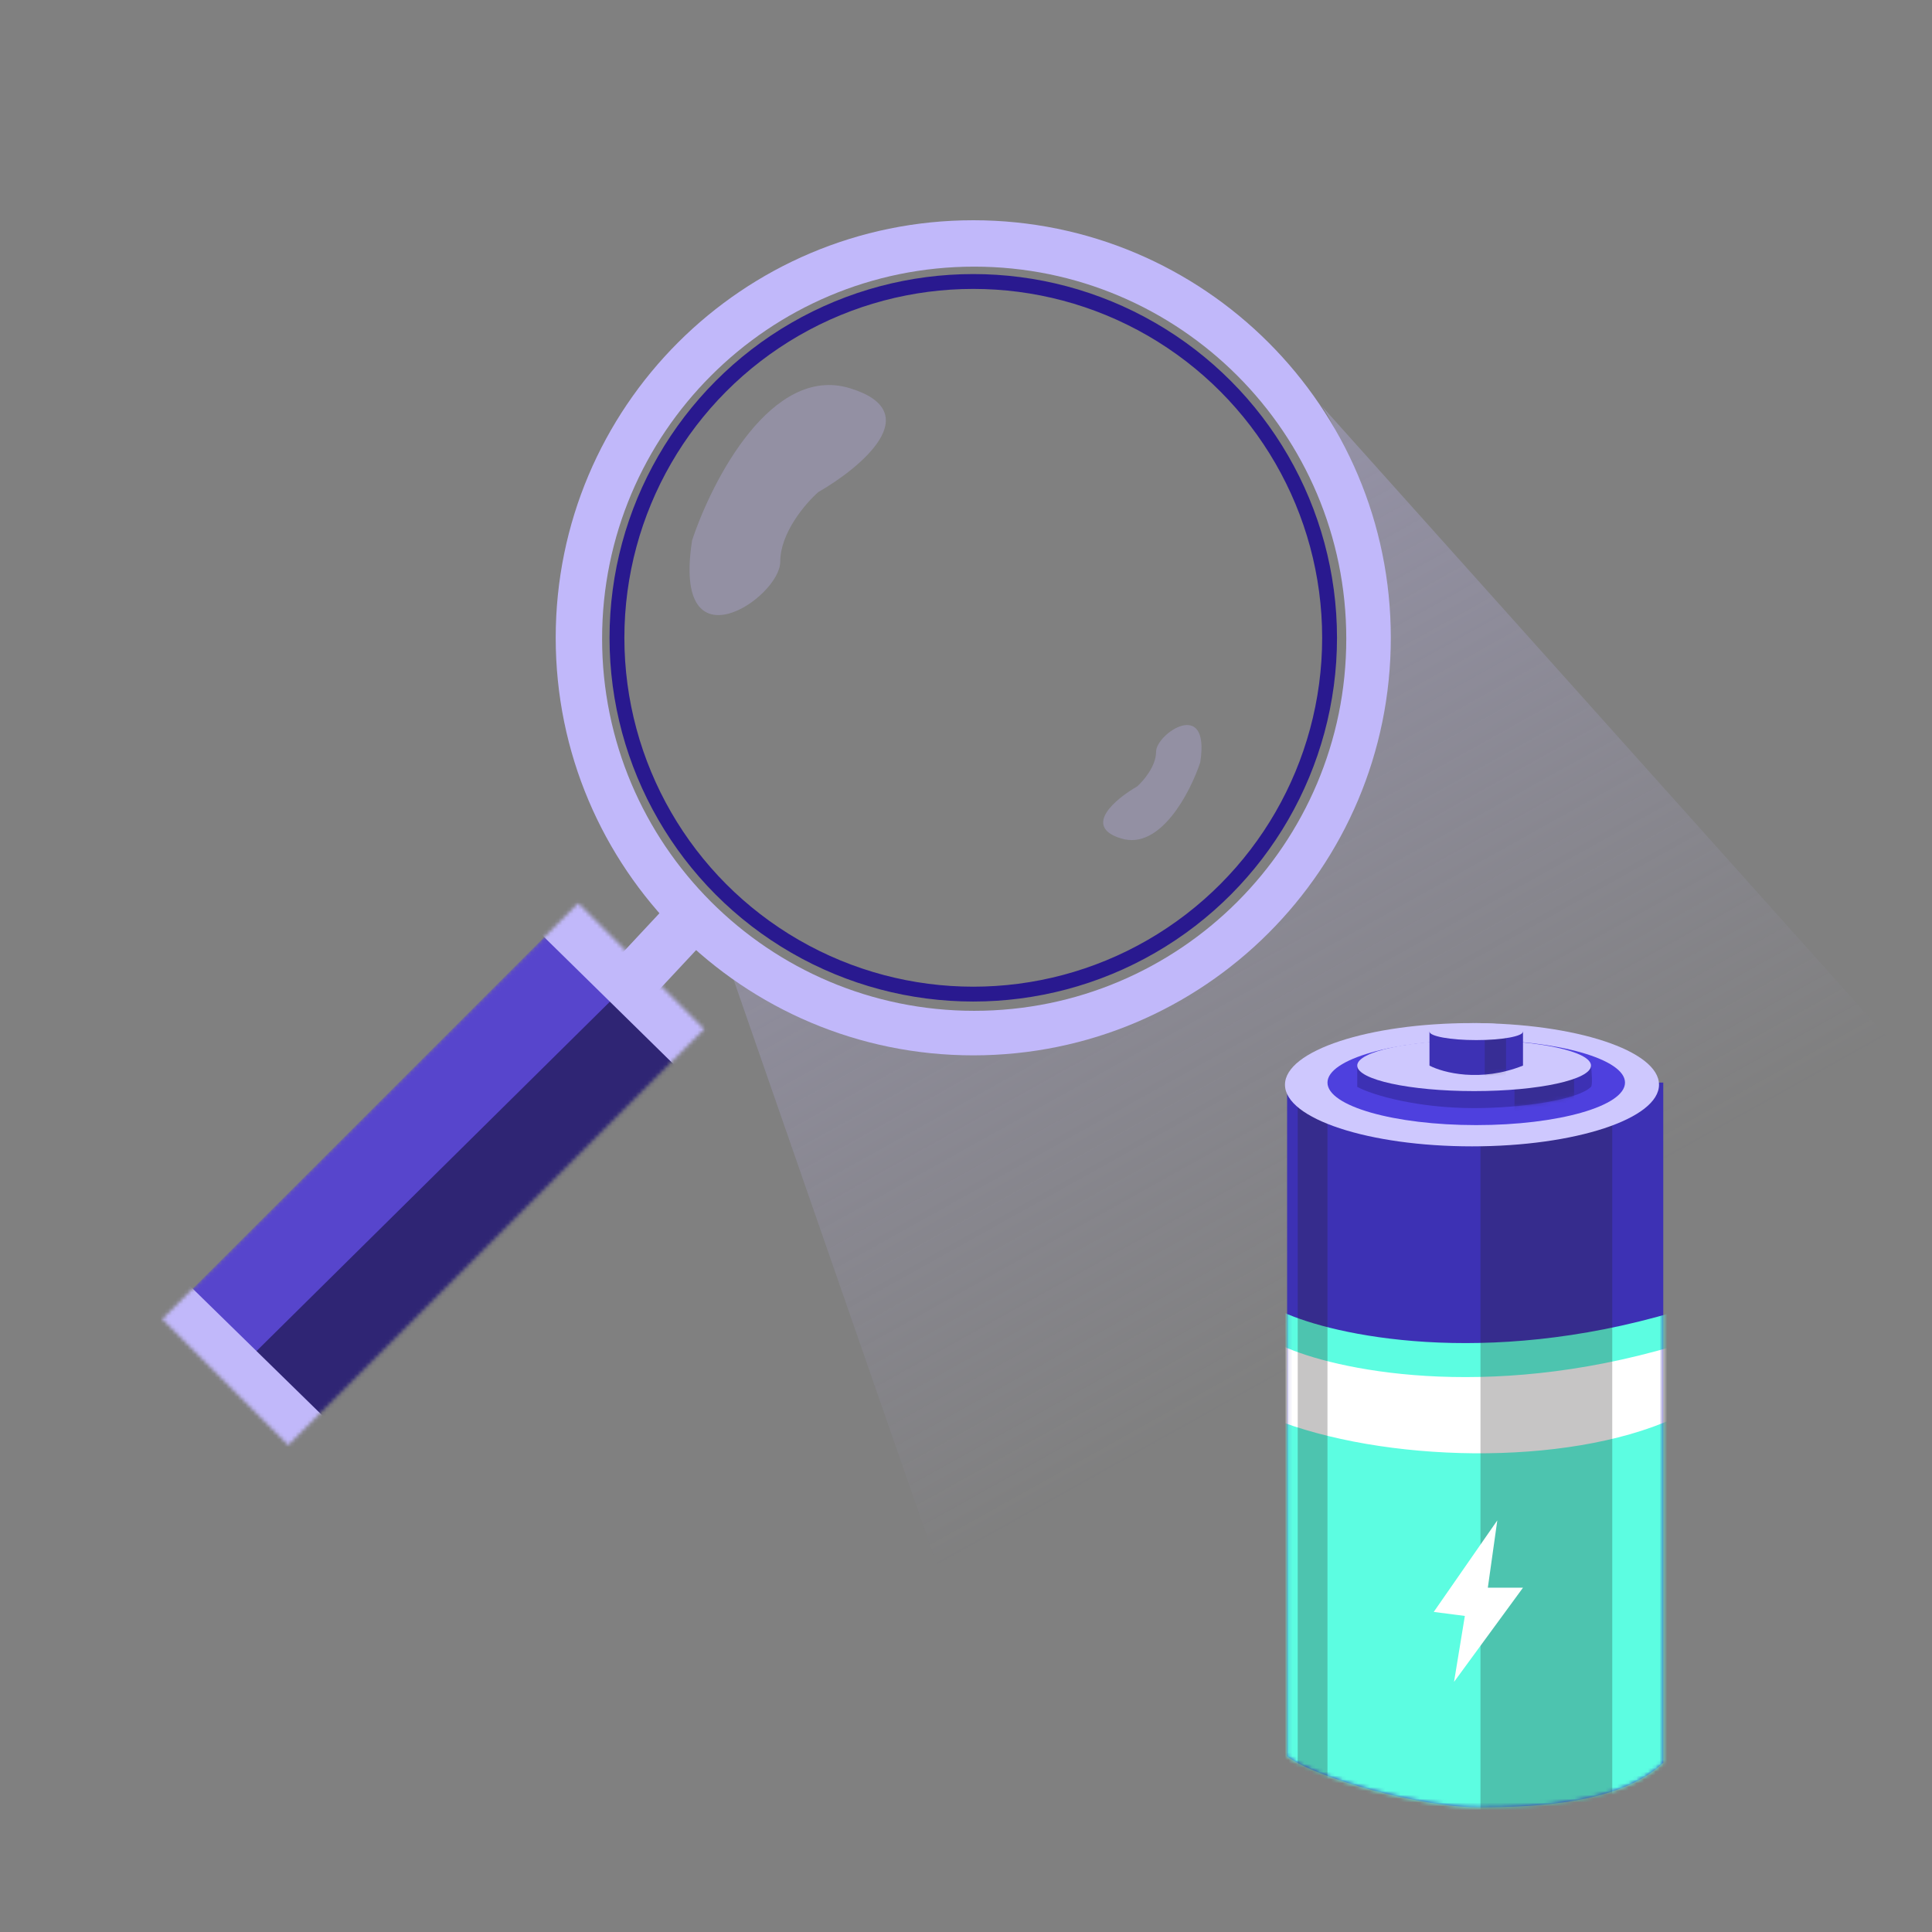 <svg width="500" height="500" viewBox="0 0 500 500" fill="none" xmlns="http://www.w3.org/2000/svg">
<rect x="0" y="0" width="500" height="500" fill="#808080" stroke="none"/>
<g id="q1_energy_selected">
<g id="Group 100">
<path id="Vector 3373" d="M255.5 442.5L185.5 241C193 248.333 216.1 264 248.5 268C280.9 272 310.667 251.667 321.5 241C332 229.833 353.5 200.4 355.5 172C357.5 143.6 349.333 115.333 342 105L488 268L255.5 442.5Z" fill="url(#paint0_linear_371_277)"/>
<g id="Group 99">
<rect id="Rectangle 461" x="177.125" y="229.42" width="13.448" height="31.218" transform="rotate(43.024 177.125 229.42)" fill="#C1B8FA"/>
<path id="Subtract" fill-rule="evenodd" clip-rule="evenodd" d="M251.879 273.125C311.56 273.125 359.941 224.744 359.941 165.062C359.941 105.381 311.56 57 251.879 57C192.198 57 143.816 105.381 143.816 165.062C143.816 224.744 192.198 273.125 251.879 273.125ZM252.119 261.598C305.302 261.598 348.415 218.485 348.415 165.303C348.415 112.12 305.302 69.007 252.119 69.007C198.936 69.007 155.823 112.12 155.823 165.303C155.823 218.485 198.936 261.598 252.119 261.598Z" fill="#C1B8FA"/>
<g id="Mask group">
<mask id="mask0_371_277" style="mask-type:alpha" maskUnits="userSpaceOnUse" x="42" y="233" width="141" height="141">
<rect id="Rectangle 459" x="42" y="341.398" width="152.248" height="46.107" transform="rotate(-45 42 341.398)" fill="#D9D9D9"/>
</mask>
<g mask="url(#mask0_371_277)">
<rect id="Rectangle 460" x="42" y="341.398" width="152.248" height="46.107" transform="rotate(-45 42 341.398)" fill="#5745CC"/>
<path id="Vector 3370" d="M106.117 398.718L61.691 354.292L167.593 249.591L191.607 279.128L106.117 398.718Z" fill="#2F2574"/>
<path id="Vector 3368" d="M188.121 288.974L133.254 235.087L144.524 226.058L197.611 278.779L188.121 288.974Z" fill="#C1B8FA"/>
<path id="Vector 3369" d="M81.855 382.239L31.344 333.373L43.118 326.9L91.951 374.66L81.855 382.239Z" fill="#C1B8FA"/>
</g>
</g>
<circle id="Ellipse 149" cx="251.881" cy="165.062" r="92.213" stroke="#29198F" stroke-width="3.842"/>
<path id="Vector 3371" d="M219.938 100.465C199.766 94.318 184.317 124.159 179.114 139.848C173.834 173.707 201.927 154.737 201.927 145.371C201.927 137.879 208.491 130.242 211.773 127.361C222.899 120.957 240.109 106.613 219.938 100.465Z" fill="#C1B8FA" fill-opacity="0.29"/>
<path id="Vector 3372" d="M290.169 217.002C300.275 220.076 308.015 205.152 310.622 197.306C313.267 180.373 299.192 189.861 299.192 194.544C299.192 198.291 295.904 202.11 294.259 203.551C288.685 206.754 280.062 213.927 290.169 217.002Z" fill="#C1B8FA" fill-opacity="0.29"/>
</g>
</g>
<g id="Group 106">
<path id="Vector 3398" d="M333.102 454.525V280.175H430.452V456.175C419.452 466.735 397.452 467.725 382.602 467.725C367.752 467.725 340.618 460.208 333.102 454.525Z" fill="#3D31B4"/>
<g id="Mask group_2">
<mask id="mask1_371_277" style="mask-type:alpha" maskUnits="userSpaceOnUse" x="333" y="280" width="98" height="188">
<path id="Vector 3399" d="M333.098 454.525V280.175H430.448V456.175C419.448 466.735 397.448 467.725 382.598 467.725C367.748 467.725 340.614 460.208 333.098 454.525Z" fill="#D9D9D9"/>
</mask>
<g mask="url(#mask1_371_277)">
<path id="Vector 3401" d="M433.199 339.575C383.919 354.095 345.199 345.625 331.999 339.575L325.949 465.525C354.549 476.965 405.149 480.925 433.199 468.275V339.575Z" fill="#5CFDE1"/>
<path id="Vector 3400" d="M433.196 348.375C383.916 362.895 345.196 354.425 331.996 348.375L329.246 367.075C357.846 378.515 405.146 379.725 433.196 367.075V348.375Z" fill="white"/>
<rect id="Rectangle 462" x="383.148" y="281.275" width="34.1" height="198" fill="#242121" fill-opacity="0.26"/>
<rect id="Rectangle 463" x="335.848" y="281.275" width="7.7" height="198" fill="#242121" fill-opacity="0.26"/>
</g>
</g>
<ellipse id="Ellipse 153" cx="380.951" cy="280.725" rx="48.4" ry="15.95" fill="#CEC8FE"/>
<ellipse id="Ellipse 152" cx="382.051" cy="280.175" rx="38.5" ry="11" fill="#4E40DE"/>
<path id="Vector 3397" d="M351.25 281.275V275.775H411.75C411.933 277.425 412.19 280.835 411.75 281.275C408.45 284.575 394.15 286.775 381.5 286.775C366.953 286.775 355.283 283.475 351.25 281.275Z" fill="#3D31B4"/>
<g id="Mask group_3">
<mask id="mask2_371_277" style="mask-type:alpha" maskUnits="userSpaceOnUse" x="351" y="275" width="61" height="12">
<path id="Vector 3403" d="M351.25 281.275V275.775H411.75C411.933 277.425 412.19 280.835 411.75 281.275C408.45 284.575 394.15 286.775 381.5 286.775C366.953 286.775 355.283 283.475 351.25 281.275Z" fill="#D9D9D9"/>
</mask>
<g mask="url(#mask2_371_277)">
<rect id="Rectangle 464" x="391.949" y="272.475" width="15.4" height="16.5" fill="#252020" fill-opacity="0.21"/>
</g>
</g>
<ellipse id="Ellipse 150" cx="381.5" cy="275.775" rx="30.25" ry="6.6" fill="#CEC8FE"/>
<path id="Vector 3396" d="M369.949 275.775V266.975H394.149V275.775C383.149 280.175 373.433 277.608 369.949 275.775Z" fill="#3D31B4"/>
<g id="Mask group_4">
<mask id="mask3_371_277" style="mask-type:alpha" maskUnits="userSpaceOnUse" x="369" y="266" width="26" height="13">
<path id="Vector 3403_2" d="M369.953 275.775V266.975H394.153V275.775C383.153 280.175 373.436 277.608 369.953 275.775Z" fill="#D9D9D9"/>
</mask>
<g mask="url(#mask3_371_277)">
<rect id="Rectangle 464_2" x="384.254" y="262.575" width="5.5" height="16.5" fill="#252020" fill-opacity="0.21"/>
</g>
</g>
<ellipse id="Ellipse 151" cx="382.049" cy="266.975" rx="12.1" ry="2.2" fill="#CEC8FE"/>
<path id="Vector 3402" d="M371.051 417.162L387.501 393.475L385.051 410.892H394.151L376.301 435.275L379.101 418.207L371.051 417.162Z" fill="white"/>
</g>
</g>
<defs>
<linearGradient id="paint0_linear_371_277" x1="284.5" y1="111.5" x2="400" y2="318.5" gradientUnits="userSpaceOnUse">
<stop stop-color="#C1B8FA" stop-opacity="0.35"/>
<stop offset="1" stop-color="#C1B8FA" stop-opacity="0"/>
</linearGradient>
</defs>
</svg>
